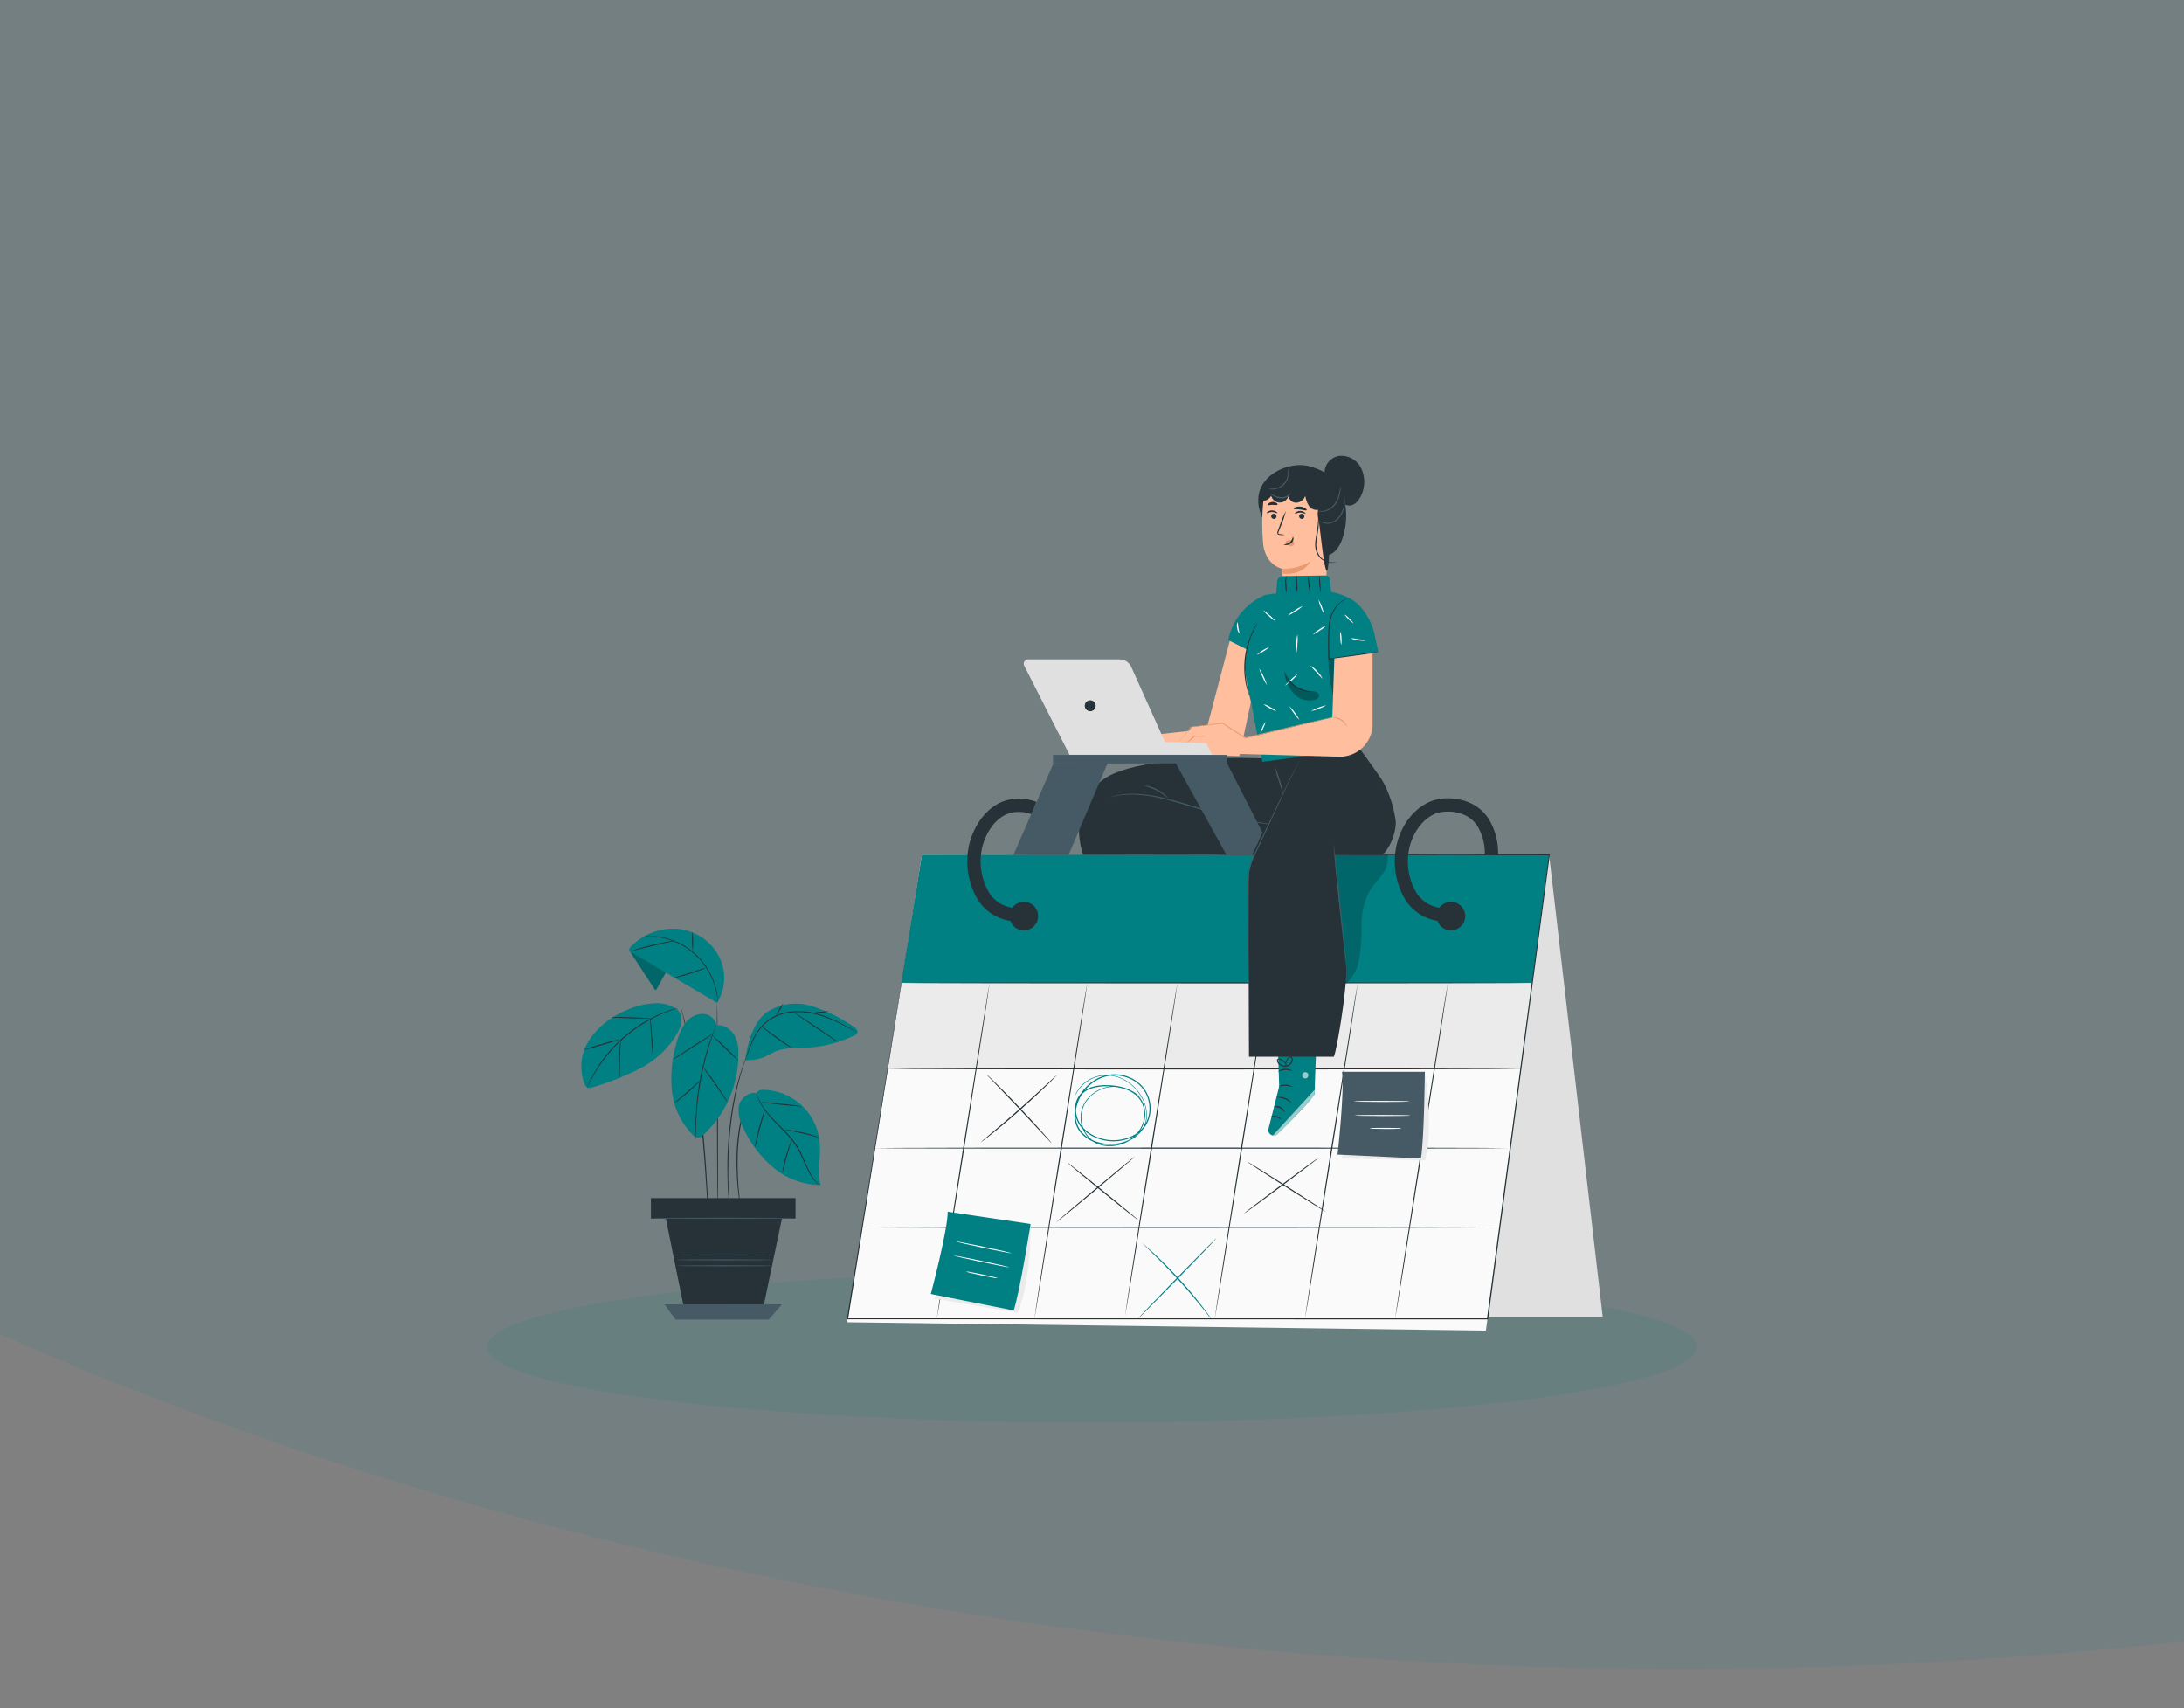 <svg id="Group_6055" data-name="Group 6055" xmlns="http://www.w3.org/2000/svg" xmlns:xlink="http://www.w3.org/1999/xlink" width="390" height="305" viewBox="0 0 390 305">
  <rect x="0" y="0" width="390" height="305" fill="#808080" stroke="none"/>
  <defs>
    <clipPath id="clip-path">
      <rect id="Rectangle_2221" data-name="Rectangle 2221" width="390" height="305" fill="#fff"/>
    </clipPath>
  </defs>
  <g id="Mask_Group_18" data-name="Mask Group 18" clip-path="url(#clip-path)">
    <ellipse id="Ellipse_422" data-name="Ellipse 422" cx="519" cy="325" rx="519" ry="325" transform="translate(-219 -352)" fill="#008083" opacity="0.1"/>
  </g>
  <g id="Group_6044" data-name="Group 6044">
    <ellipse id="Ellipse_421" data-name="Ellipse 421" cx="108" cy="13.5" rx="108" ry="13.5" transform="translate(87 227)" fill="#008083" opacity="0.1"/>
    <g id="Group_5485" data-name="Group 5485" transform="translate(103.781 81.376)">
      <g id="freepik--Calendar--inject-27">
        <path id="Path_5268" data-name="Path 5268" d="M161.884,153.754h20.534l-9.573-82.508Z" fill="#e0e0e0"/>
        <path id="Path_5269" data-name="Path 5269" d="M60.845,71.246,47.476,154.727l114.082,1.486,11.288-84.967Z" fill="#fafafa"/>
        <path id="Path_5270" data-name="Path 5270" d="M167.765,109.489H54.72l2.459-15.371H169.807Z" fill="#ebebeb"/>
        <path id="Path_5271" data-name="Path 5271" d="M167.773,109.5H54.708L57.171,94.13H169.818Zm-113.041-.02H167.757l2.038-15.371H57.195Z" fill="#263238"/>
        <path id="Path_5272" data-name="Path 5272" d="M60.844,71.246,57.179,94.117H169.806l3.039-22.871Z" fill="#008083"/>
        <path id="Path_5273" data-name="Path 5273" d="M60.86,71.242l112-.095h.106v.106c-3.3,24.874-7.043,53.082-11,82.874v.091h-1.372L47.57,154.192h-.11v-.1l13.4-82.85c-.11.686-5.2,32.693-13.192,82.886l-.083-.1H161.849l-.1.087c3.961-29.792,7.713-58,11.036-82.87l.091.1Z" fill="#263238"/>
        <path id="Path_5274" data-name="Path 5274" d="M169.806,94.117c0,.055-25.224.1-56.31.1s-56.318-.047-56.318-.1,25.224-.1,56.318-.1S169.806,94.058,169.806,94.117Z" fill="#263238"/>
        <path id="Path_5275" data-name="Path 5275" d="M167.765,109.489c0,.059-25.358.1-56.629.1s-56.633-.043-56.633-.1,25.351-.1,56.633-.1S167.765,109.434,167.765,109.489Z" fill="#263238"/>
        <path id="Path_5276" data-name="Path 5276" d="M165.464,123.634c0,.059-25.355.1-56.625.1s-56.649-.043-56.649-.1,25.351-.1,56.633-.1S165.464,123.579,165.464,123.634Z" fill="#263238"/>
        <path id="Path_5277" data-name="Path 5277" d="M163.166,137.777c0,.055-25.358.1-56.629.1s-56.633-.047-56.633-.1,25.351-.1,56.633-.1S163.166,137.724,163.166,137.777Z" fill="#263238"/>
        <path id="Path_5278" data-name="Path 5278" d="M63.489,154.247c-.055,0,2.014-13.479,4.627-30.08s4.769-30.06,4.824-30.049-2.014,13.471-4.623,30.08S63.548,154.255,63.489,154.247Z" fill="#263238"/>
        <path id="Path_5279" data-name="Path 5279" d="M80.924,154.247c-.059,0,2.014-13.479,4.623-30.08s4.769-30.06,4.828-30.049-2.014,13.471-4.627,30.08S80.962,154.255,80.924,154.247Z" fill="#263238"/>
        <path id="Path_5280" data-name="Path 5280" d="M97.122,153.644c-.055,0,1.994-13.341,4.576-29.777s4.73-29.761,4.781-29.749-1.994,13.337-4.576,29.781S97.172,153.652,97.122,153.644Z" fill="#263238"/>
        <path id="Path_5281" data-name="Path 5281" d="M113.142,154.121c-.055,0,2.01-13.452,4.615-30.017s4.761-30,4.816-29.986-2.01,13.444-4.615,30.017S113.194,154.129,113.142,154.121Z" fill="#263238"/>
        <path id="Path_5282" data-name="Path 5282" d="M129.244,154.121c-.055,0,2.01-13.452,4.615-30.017s4.761-30,4.816-29.986-2.006,13.444-4.611,30.017S129.3,154.129,129.244,154.121Z" fill="#263238"/>
        <path id="Path_5283" data-name="Path 5283" d="M145.331,154.191c-.055,0,2.014-13.467,4.623-30.06s4.765-30.041,4.824-30.029-2.013,13.46-4.622,30.06S145.387,154.215,145.331,154.191Z" fill="#263238"/>
        <g id="Group_5479" data-name="Group 5479" opacity="0.2">
          <path id="Path_5284" data-name="Path 5284" d="M135.2,95.19a7.069,7.069,0,0,0,3.654-4.938,31.461,31.461,0,0,0,.5-6.338,12.778,12.778,0,0,1,1.411-6.137c.642-1.076,1.545-1.971,2.258-3.007A4.7,4.7,0,0,0,144,71.223l-12.131.063Z"/>
        </g>
        <path id="Path_5285" data-name="Path 5285" d="M84.9,110.628a.62.62,0,0,1-.118.142l-.363.394c-.319.327-.788.788-1.379,1.364-1.182,1.135-2.826,2.68-4.7,4.335s-3.606,3.1-4.879,4.123c-.639.512-1.159.922-1.521,1.182l-.422.315a.579.579,0,0,1-.158.1,1.6,1.6,0,0,1,.13-.13l.394-.347,1.478-1.249c1.253-1.052,2.972-2.515,4.84-4.162s3.547-3.177,4.73-4.284l1.423-1.312.394-.351A.759.759,0,0,1,84.9,110.628Z" fill="#263238"/>
        <path id="Path_5286" data-name="Path 5286" d="M83.992,122.74a4.552,4.552,0,0,1-.469-.473l-1.234-1.316c-1.064-1.131-2.491-2.653-4.064-4.335l-4.107-4.3-1.245-1.3a4.727,4.727,0,0,1-.437-.5,3.679,3.679,0,0,1,.5.441c.307.292.749.721,1.289,1.257,1.08,1.072,2.554,2.574,4.15,4.261s3.015,3.24,4.024,4.379c.5.568.91,1.033,1.182,1.356A3.63,3.63,0,0,1,83.992,122.74Z" fill="#263238"/>
        <path id="Path_5287" data-name="Path 5287" d="M88.2,114.25s.039-.1.122-.3a5.025,5.025,0,0,1,.473-.832,6.007,6.007,0,0,1,2.924-2.18,6.208,6.208,0,0,1,2.637-.347,6.891,6.891,0,0,1,3,1.021,8,8,0,0,1,2.582,2.562,6.7,6.7,0,0,1,1.076,3.911,4.481,4.481,0,0,1-.674,2.1,5.361,5.361,0,0,1-1.624,1.64,7.829,7.829,0,0,1-4.682,1.226,8.086,8.086,0,0,1-2.522-.548,6.006,6.006,0,0,1-2.207-1.5,5.134,5.134,0,0,1-.765-1.147,4.994,4.994,0,0,1-.394-1.332,6.368,6.368,0,0,1,.24-2.81,7.735,7.735,0,0,1,3.65-4.434,6.737,6.737,0,0,1,5.932-.272,6.226,6.226,0,0,1,2.487,1.9,5.967,5.967,0,0,1,1.182,2.952,5.775,5.775,0,0,1-.508,3.185,5.352,5.352,0,0,1-.938,1.356,6.421,6.421,0,0,1-1.3,1.021,7.978,7.978,0,0,1-6.342.591,7.253,7.253,0,0,1-2.759-1.577,5.075,5.075,0,0,1-1.533-2.723,4.487,4.487,0,0,1,.414-3.035,3.781,3.781,0,0,1,1-1.182,4.7,4.7,0,0,1,1.34-.705,8.42,8.42,0,0,1,2.932-.394,11.2,11.2,0,0,1,2.861.394,6.067,6.067,0,0,1,2.487,1.332,4.46,4.46,0,0,1,1.332,2.388,5.189,5.189,0,0,1-.154,2.66,5.519,5.519,0,0,1-1.376,2.187,6.772,6.772,0,0,1-4.418,1.923,5.906,5.906,0,0,1-2.286-.331,4.656,4.656,0,0,1-1.845-1.218,5,5,0,0,1-1.068-1.817,5.3,5.3,0,0,1-.288-1.971,5.239,5.239,0,0,1,1.4-3.326,6.225,6.225,0,0,1,2.653-1.714,6.1,6.1,0,0,1,2.649-.252,7.132,7.132,0,0,1,3.393,1.368,6.658,6.658,0,0,1,.729.623c.154.154.229.236.229.236s-.087-.075-.24-.221a7.84,7.84,0,0,0-.741-.607,7.206,7.206,0,0,0-3.378-1.32,6.061,6.061,0,0,0-5.206,1.971,5.1,5.1,0,0,0-1.352,3.252,5.2,5.2,0,0,0,.288,1.931,4.881,4.881,0,0,0,1.044,1.762,4.553,4.553,0,0,0,1.789,1.182,5.851,5.851,0,0,0,2.227.315,6.612,6.612,0,0,0,4.308-1.888,5.336,5.336,0,0,0,1.328-2.116,5.017,5.017,0,0,0,.142-2.57,4.3,4.3,0,0,0-1.281-2.294,5.938,5.938,0,0,0-2.412-1.285,11.148,11.148,0,0,0-2.814-.394,8.309,8.309,0,0,0-2.861.394,3.884,3.884,0,0,0-2.231,1.778,4.3,4.3,0,0,0-.394,2.9,4.857,4.857,0,0,0,1.478,2.613,7,7,0,0,0,2.68,1.545,7.759,7.759,0,0,0,6.172-.575,6,6,0,0,0,1.257-.985,5.183,5.183,0,0,0,.9-1.3,5.555,5.555,0,0,0,.493-3.074,5.775,5.775,0,0,0-1.131-2.854,6.011,6.011,0,0,0-2.4-1.841,6.536,6.536,0,0,0-5.758.26,7.542,7.542,0,0,0-3.547,4.316,6.236,6.236,0,0,0-.24,2.727,4.819,4.819,0,0,0,.394,1.285,5.07,5.07,0,0,0,.733,1.1,5.81,5.81,0,0,0,2.136,1.45,7.921,7.921,0,0,0,2.467.544A7.68,7.68,0,0,0,98.68,121.7a4.728,4.728,0,0,0,2.243-3.626,6.573,6.573,0,0,0-1.044-3.831,7.882,7.882,0,0,0-2.53-2.534,6.823,6.823,0,0,0-2.944-1.021,6.222,6.222,0,0,0-5.518,2.452,4.959,4.959,0,0,0-.489.82A2.3,2.3,0,0,0,88.2,114.25Z" fill="#008083"/>
        <path id="Path_5288" data-name="Path 5288" d="M98.879,125.132c.035.043-3.09,2.716-6.984,5.971s-7.094,5.853-7.118,5.81,3.09-2.716,6.984-5.967S98.843,125.089,98.879,125.132Z" fill="#263238"/>
        <path id="Path_5289" data-name="Path 5289" d="M99.561,136.562a3.641,3.641,0,0,1-.524-.374l-1.387-1.08c-1.163-.922-2.759-2.207-4.517-3.634s-3.338-2.727-4.477-3.677l-1.344-1.135a3.535,3.535,0,0,1-.473-.434,3.865,3.865,0,0,1,.524.374l1.383,1.08c1.163.922,2.759,2.207,4.517,3.634s3.338,2.727,4.481,3.677l1.34,1.131A4.494,4.494,0,0,1,99.561,136.562Z" fill="#263238"/>
        <path id="Path_5290" data-name="Path 5290" d="M131.781,125.286c.032.043-2.956,2.333-6.681,5.124s-6.767,4.994-6.8,4.946,2.956-2.333,6.681-5.124S131.745,125.239,131.781,125.286Z" fill="#263238"/>
        <path id="Path_5291" data-name="Path 5291" d="M132.939,134.982c-.028.047-3.2-1.919-7.094-4.4s-7.008-4.521-6.98-4.572,3.2,1.923,7.094,4.4S132.987,134.935,132.939,134.982Z" fill="#263238"/>
        <path id="Path_5292" data-name="Path 5292" d="M99.391,154.124c-.043-.039,3.062-3.295,6.933-7.264s7.043-7.165,7.094-7.126-3.062,3.3-6.933,7.268S99.432,154.164,99.391,154.124Z" fill="#008083"/>
        <path id="Path_5293" data-name="Path 5293" d="M112.52,154.121a1.3,1.3,0,0,1-.13-.138l-.331-.394c-.307-.394-.717-.9-1.218-1.525-1.029-1.285-2.487-3.031-4.178-4.887s-3.3-3.468-4.477-4.611l-1.4-1.379-.394-.371a.941.941,0,0,1-.122-.138,1.043,1.043,0,0,1,.15.106l.394.343c.351.3.847.745,1.454,1.3,1.206,1.119,2.83,2.72,4.529,4.58s3.153,3.626,4.138,4.935c.5.654.9,1.182,1.182,1.577l.3.434A.781.781,0,0,1,112.52,154.121Z" fill="#008083"/>
        <path id="Path_5294" data-name="Path 5294" d="M80.256,137.543s.126,9.684-2.317,15.482l-14.894-2.538s4.485-9.175,3.263-14.275Z" fill="#ebebeb"/>
        <path id="Path_5295" data-name="Path 5295" d="M80.252,137.181s-1.868,11.887-3.011,15.434l-14.8-2.94s3.047-11.493,3.007-14.693Z" fill="#008083"/>
        <path id="Path_5296" data-name="Path 5296" d="M66.946,140.311c0,.055,2.2.568,4.938,1.143s4.966,1,4.978.946-2.2-.568-4.938-1.143S66.958,140.255,66.946,140.311Z" fill="#fff"/>
        <path id="Path_5297" data-name="Path 5297" d="M66.568,142.829c0,.055,2.2.564,4.938,1.143s4.966,1,4.978.946-2.2-.568-4.938-1.143S66.58,142.762,66.568,142.829Z" fill="#fff"/>
        <path id="Path_5298" data-name="Path 5298" d="M68.743,145.678a3.49,3.49,0,0,0,.788.236c.508.122,1.214.284,1.99.449s1.49.3,2.006.394a3.423,3.423,0,0,0,.843.1,3.8,3.8,0,0,0-.816-.24c-.5-.126-1.21-.288-1.99-.449s-1.49-.3-2-.394A3.439,3.439,0,0,0,68.743,145.678Z" fill="#fff"/>
        <path id="Path_5299" data-name="Path 5299" d="M150.723,110.352s1.525,9.436-.02,15.454l-14.914-.324s3.051-9.609,1.115-14.413Z" fill="#ebebeb"/>
        <path id="Path_5300" data-name="Path 5300" d="M150.656,110s-.1,11.867-.7,15.489l-14.886-.705s1.3-11.666.788-14.784Z" fill="#455a64"/>
        <path id="Path_5301" data-name="Path 5301" d="M137.968,115.279c0,.055,2.239.1,5,.106s5.006-.035,5.006-.091-2.239-.1-5.006-.106S137.968,115.224,137.968,115.279Z" fill="#fff"/>
        <path id="Path_5302" data-name="Path 5302" d="M138.11,117.789c0,.055,2.239.1,5,.106s5.005-.035,5.005-.091-2.239-.1-5.005-.106S138.11,117.734,138.11,117.789Z" fill="#fff"/>
        <path id="Path_5303" data-name="Path 5303" d="M140.779,120.1a3.453,3.453,0,0,0,.836.075c.516,0,1.23.028,2.018.032s1.5,0,2.014-.028a3.5,3.5,0,0,0,.836-.067,3.307,3.307,0,0,0-.836-.071c-.516-.02-1.226-.032-2.014-.035s-1.5,0-2.018.028A3.5,3.5,0,0,0,140.779,120.1Z" fill="#fff"/>
        <path id="Path_5304" data-name="Path 5304" d="M153.879,83.145a8.288,8.288,0,0,1-7.059-4.493,13.4,13.4,0,0,1-1.257-8.907c.816-3.941,3.425-7.173,6.649-8.206,2.739-.879,7.634-.394,9.944,3.472a11.666,11.666,0,0,1,1.576,6.239,1.185,1.185,0,1,1-2.365-.158h0a9.519,9.519,0,0,0-1.269-4.868c-1.781-2.976-5.687-2.917-7.193-2.436-2.759.883-4.525,3.866-5.057,6.432a11,11,0,0,0,1.029,7.315,5.775,5.775,0,0,0,5.6,3.2,1.182,1.182,0,0,1,.359,2.337A6.264,6.264,0,0,1,153.879,83.145Z" fill="#263238"/>
        <path id="Path_5305" data-name="Path 5305" d="M77.54,83.146a8.283,8.283,0,0,1-7.059-4.493,13.4,13.4,0,0,1-1.261-8.907c.69-3.326,3.023-7.157,6.7-8.214a8.672,8.672,0,0,1,5.368.272l-.851,2.207a6.359,6.359,0,0,0-3.862-.209c-2.712.788-4.477,3.792-5.021,6.42a11,11,0,0,0,1.029,7.315,5.773,5.773,0,0,0,5.6,3.2l.359,2.337A6.469,6.469,0,0,1,77.54,83.146Z" fill="#263238"/>
        <path id="Path_5306" data-name="Path 5306" d="M152.9,71.31l-1.088,5.955H167.82l1.423-5.9Z" fill="#008083"/>
        <path id="Path_5307" data-name="Path 5307" d="M81.6,82.2a2.546,2.546,0,1,1-2.55-2.542h.008A2.546,2.546,0,0,1,81.6,82.2Z" fill="#263238"/>
        <path id="Path_5308" data-name="Path 5308" d="M157.864,82.2a2.546,2.546,0,1,1-2.55-2.542h.008A2.546,2.546,0,0,1,157.864,82.2Z" fill="#263238"/>
      </g>
      <g id="freepik--Character--inject-27">
        <path id="Path_5309" data-name="Path 5309" d="M115.857,32.925l-4.181,15.88L97.227,50.358V52.92l20.3.713,3.815-17.811Z" fill="#ffbe9d"/>
        <path id="Path_5310" data-name="Path 5310" d="M121.95,54.054s-22.576-1.076-29,3.941S89.635,71.25,89.635,71.25l36.327-.1,3.208-18.418Z" fill="#263238"/>
        <path id="Path_5311" data-name="Path 5311" d="M125.793,66.2a1.626,1.626,0,0,1-.327-.024c-.213-.024-.524-.055-.926-.106-.788-.1-1.971-.264-3.39-.5a96.789,96.789,0,0,1-11.036-2.55c-2.12-.627-4.127-1.257-5.979-1.718a26.2,26.2,0,0,0-4.994-.788,14.953,14.953,0,0,0-3.4.2c-.394.047-.7.15-.91.185a2.672,2.672,0,0,1-.319.059,1.611,1.611,0,0,1,.311-.1,7.945,7.945,0,0,1,.9-.225,14.075,14.075,0,0,1,3.421-.264,25.758,25.758,0,0,1,5.069.753c1.864.449,3.874,1.08,5.987,1.707a107.86,107.86,0,0,0,10.961,2.6c1.423.26,2.578.445,3.378.572l.922.146A1.963,1.963,0,0,1,125.793,66.2Z" fill="#455a64"/>
        <path id="Path_5312" data-name="Path 5312" d="M104.809,61.176a15.07,15.07,0,0,0-2-1.391,15.121,15.121,0,0,0-2.282-.851,1.973,1.973,0,0,1,.721.071,6.51,6.51,0,0,1,1.655.6,6.613,6.613,0,0,1,1.435,1.021A1.972,1.972,0,0,1,104.809,61.176Z" fill="#455a64"/>
        <path id="Path_5313" data-name="Path 5313" d="M124.343,103.124l.3,9.487-1.908,7.575a.97.97,0,0,0,.717,1.168h0l.071.014h0a.972.972,0,0,0,.851-.26c1.435-1.4,6.7-6.59,6.633-7.28-.071-.788.343-10.035.343-10.035Z" fill="#008083"/>
        <g id="Group_5480" data-name="Group 5480" opacity="0.6">
          <path id="Path_5314" data-name="Path 5314" d="M123.492,121.384l7.49-8.182v.394a1.463,1.463,0,0,1-.339.954c-.6.713-2.286,2.649-6.263,6.566a.971.971,0,0,1-.879.26Z" fill="#fff"/>
        </g>
        <g id="Group_5481" data-name="Group 5481" opacity="0.6">
          <path id="Path_5315" data-name="Path 5315" d="M128.995,110.155a.592.592,0,0,0-.154.788.566.566,0,0,0,.761.158.615.615,0,0,0,.158-.816.584.584,0,0,0-.808-.079" fill="#fff"/>
        </g>
        <path id="Path_5316" data-name="Path 5316" d="M125.624,117.214c-.055.028-.276-.465-.84-.729a2.837,2.837,0,0,0-1.1-.2c0-.024.11-.1.331-.134a1.542,1.542,0,0,1,1.5.721C125.628,117.068,125.644,117.206,125.624,117.214Z" fill="#263238"/>
        <path id="Path_5317" data-name="Path 5317" d="M124.954,118.494a7.507,7.507,0,0,0-.843-.394,8.306,8.306,0,0,0-.93-.11,1.072,1.072,0,0,1,.985-.091C124.729,118.049,125,118.467,124.954,118.494Z" fill="#263238"/>
        <path id="Path_5318" data-name="Path 5318" d="M126.865,115.566a9.859,9.859,0,0,0-1.261-.706,9.46,9.46,0,0,0-1.411-.315A2.645,2.645,0,0,1,126.865,115.566Z" fill="#263238"/>
        <path id="Path_5319" data-name="Path 5319" d="M127.015,112.681c-.024.059-.552-.158-1.234-.173s-1.222.15-1.245.091A2.423,2.423,0,0,1,127.015,112.681Z" fill="#263238"/>
        <path id="Path_5320" data-name="Path 5320" d="M126.991,109.895a4.724,4.724,0,0,0-1.281-.217,4.641,4.641,0,0,0-1.253.327.714.714,0,0,1,.3-.268,2.114,2.114,0,0,1,1.915-.083C126.9,109.761,127.011,109.871,126.991,109.895Z" fill="#263238"/>
        <path id="Path_5321" data-name="Path 5321" d="M125.725,109.146a.9.9,0,0,1,0-.359,2.489,2.489,0,0,1,.28-.942,1.081,1.081,0,0,1,.469-.532.393.393,0,0,1,.441.083.638.638,0,0,1,.154.426,1.38,1.38,0,0,1-1.182,1.285,1.6,1.6,0,0,1-1.577-.82.552.552,0,0,1-.032-.461.394.394,0,0,1,.394-.209,1.388,1.388,0,0,1,.631.319,2.859,2.859,0,0,1,.654.733.972.972,0,0,1,.15.327,4.444,4.444,0,0,0-.9-.942,1.281,1.281,0,0,0-.552-.264.209.209,0,0,0-.221.11.389.389,0,0,0,.039.3,1.422,1.422,0,0,0,1.372.694,1.182,1.182,0,0,0,1.029-1.076.456.456,0,0,0-.1-.3.208.208,0,0,0-.244-.051,1.017,1.017,0,0,0-.394.445A3.832,3.832,0,0,0,125.725,109.146Z" fill="#263238"/>
        <path id="Path_5322" data-name="Path 5322" d="M129.151,52.731s-9.763,18.457-9.9,21.677,0,32.9,0,32.9h15.115c.394,0,2.66-13.373,2.2-16.451s-2.089-19.624-2.089-19.624h8.695a9.143,9.143,0,0,0,2.3-5.786,20.164,20.164,0,0,0-2.365-7.37c-.745-1.242-5.518-7.741-5.518-7.741Z" fill="#263238"/>
        <path id="Path_5323" data-name="Path 5323" d="M128.5,53.983a.574.574,0,0,1-.043.106c-.035.079-.083.177-.142.3l-.568,1.151c-.256.5-.56,1.108-.914,1.813l-.568,1.131-.6,1.289-2.928,6.342c-.556,1.182-1.139,2.448-1.746,3.744l-.918,1.971a10.641,10.641,0,0,0-.67,2.12,11.4,11.4,0,0,0-.233,2.219c-.024.737-.039,1.466-.051,2.18,0,1.435-.028,2.814-.024,4.13,0,2.633.032,5.005.059,7s.051,3.587.071,4.73v1.73a.312.312,0,0,1,0-.114v-.331c0-.311-.032-.737-.055-1.285-.039-1.111-.091-2.723-.134-4.73s-.091-4.359-.1-7v-4.13c0-.717.024-1.446.051-2.187a11.611,11.611,0,0,1,.233-2.254,10.835,10.835,0,0,1,.686-2.16l.922-1.971,1.76-3.737,2.988-6.326.607-1.285c.209-.394.394-.788.583-1.123l.942-1.8c.256-.485.461-.863.6-1.135.067-.118.122-.213.162-.292A.173.173,0,0,0,128.5,53.983Z" fill="#455a64"/>
        <path id="Path_5324" data-name="Path 5324" d="M125.336,60.27a18.541,18.541,0,0,1-.788-2.306,18.136,18.136,0,0,1-.674-2.341,11.785,11.785,0,0,1,.867,2.282A11.894,11.894,0,0,1,125.336,60.27Z" fill="#455a64"/>
        <path id="Path_5325" data-name="Path 5325" d="M136.6,90.283a.792.792,0,0,1-.047-.209c-.019-.161-.046-.361-.083-.6-.071-.556-.162-1.312-.276-2.231-.217-1.908-.508-4.5-.832-7.358s-.587-5.482-.749-7.37c-.075-.922-.138-1.679-.185-2.235,0-.248-.032-.449-.043-.611a1.517,1.517,0,0,1,0-.213.714.714,0,0,1,.043.209c.02.162.047.363.079.607.063.556.15,1.309.252,2.231.209,1.908.493,4.5.788,7.362s.575,5.451.788,7.362c.087.922.162,1.679.213,2.235.02.244.035.449.047.611A1.227,1.227,0,0,1,136.6,90.283Z" fill="#455a64"/>
        <path id="Path_5326" data-name="Path 5326" d="M132.758,3.3a3.061,3.061,0,0,1,2.68-3.279,3.962,3.962,0,0,1,3.851,2.211,5.744,5.744,0,0,1,.118,4.588c-.394,1-1.123,2.006-2.184,2.085a3.448,3.448,0,0,1-2.574-1.474" fill="#263238"/>
        <path id="Path_5327" data-name="Path 5327" d="M121.663,11.122C118.51,4.213,126,.741,130.07,1.891c3.831,1.084,5.467,2.991,6.1,5.553a12.641,12.641,0,0,1-.394,7.78c-.5,1.206-1.387,2.428-2.68,2.578" fill="#263238"/>
        <path id="Path_5328" data-name="Path 5328" d="M132.514,5.726a1.3,1.3,0,0,1,1.163,1.32h0l-.737,17.586c-.028,2.077-3.058,3.252-5.285,3.2h0c-2.243-.047-2.318-1.151-2.365-3.125-.051-3.3-.051-4.54-.051-4.521s-2.838-.473-3.425-4.174a39.416,39.416,0,0,1-.047-7.327c.142-2.219,1.612-4.946,3.827-4.73Z" fill="#ffbe9d"/>
        <path id="Path_5329" data-name="Path 5329" d="M123.216,10.794a.473.473,0,0,0,.457.481.454.454,0,0,0,.488-.416v-.014a.478.478,0,0,0-.457-.481.454.454,0,0,0-.488.416Z" fill="#263238"/>
        <path id="Path_5330" data-name="Path 5330" d="M122.432,10.262c.059.059.422-.2.93-.2s.887.256.942.193-.032-.138-.2-.256a1.314,1.314,0,0,0-.753-.233,1.215,1.215,0,0,0-.737.24C122.459,10.121,122.4,10.235,122.432,10.262Z" fill="#263238"/>
        <path id="Path_5331" data-name="Path 5331" d="M128.209,10.794a.476.476,0,0,0,.441.481.454.454,0,0,0,.488-.416v-.014a.478.478,0,0,0-.457-.481A.452.452,0,0,0,128.209,10.794Z" fill="#263238"/>
        <path id="Path_5332" data-name="Path 5332" d="M127.468,10.356c.059.059.418-.2.926-.2s.887.256.942.2-.031-.142-.2-.26a1.3,1.3,0,0,0-.753-.233,1.251,1.251,0,0,0-.737.24C127.468,10.215,127.425,10.333,127.468,10.356Z" fill="#263238"/>
        <path id="Path_5333" data-name="Path 5333" d="M125.6,14.145a3.531,3.531,0,0,0-.828-.15c-.13,0-.256-.039-.276-.126a.67.67,0,0,1,.087-.394c.122-.315.248-.646.394-.993a17.353,17.353,0,0,0,.867-2.6,16.726,16.726,0,0,0-1.076,2.522l-.37,1a.763.763,0,0,0-.067.512.333.333,0,0,0,.217.189.967.967,0,0,0,.221.032A3.349,3.349,0,0,0,125.6,14.145Z" fill="#263238"/>
        <path id="Path_5334" data-name="Path 5334" d="M125.249,20.186a9.4,9.4,0,0,0,4.978-1.32s-1.206,2.546-4.911,2.2Z" fill="#eb996e"/>
        <path id="Path_5335" data-name="Path 5335" d="M125.816,15.374a.922.922,0,0,1,.824-.339.835.835,0,0,1,.583.311.532.532,0,0,1,.039.607.616.616,0,0,1-.67.169,1.871,1.871,0,0,1-.654-.394.6.6,0,0,1-.146-.15.175.175,0,0,1,0-.189" fill="#eb996e"/>
        <path id="Path_5336" data-name="Path 5336" d="M127.106,14.5c-.083,0-.087.548-.56.942a2.565,2.565,0,0,1-1.068.394c0,.063.13.106.394.114a1.4,1.4,0,0,0,.895-.311,1.211,1.211,0,0,0,.434-.788C127.2,14.629,127.141,14.495,127.106,14.5Z" fill="#263238"/>
        <path id="Path_5337" data-name="Path 5337" d="M127.224,9.464c.051.138.564.071,1.163.146s1.084.233,1.163.11c.035-.059-.051-.189-.244-.327a1.948,1.948,0,0,0-.863-.3,1.914,1.914,0,0,0-.906.106C127.314,9.285,127.2,9.4,127.224,9.464Z" fill="#263238"/>
        <path id="Path_5338" data-name="Path 5338" d="M122.62,8.78c.091.118.441,0,.867,0s.788.079.863-.043c.035-.059,0-.177-.177-.284a1.18,1.18,0,0,0-.7-.193,1.217,1.217,0,0,0-.69.233C122.632,8.607,122.581,8.722,122.62,8.78Z" fill="#263238"/>
        <path id="Path_5339" data-name="Path 5339" d="M127.441,2.746a7.483,7.483,0,0,0-3.547,1.1,5.152,5.152,0,0,0-2.538,3.015,1.057,1.057,0,0,0,.032.836.813.813,0,0,0,1.013.217,2.317,2.317,0,0,0,.828-.761,1.577,1.577,0,0,0,3.074-.035,1.382,1.382,0,0,0,1.427,1.273,1.83,1.83,0,0,0,1.577-1.242,4.576,4.576,0,0,0,.65,1.805,1.578,1.578,0,0,0,1.675.686,3.313,3.313,0,0,0,.024,1.655c.2.52.981,9.424,1.51,9.242s.508-9.262.627-9.79a12.376,12.376,0,0,0,.394-3.1,4.544,4.544,0,0,0-3.665-4.607,12.1,12.1,0,0,0-3.224-.3" fill="#263238"/>
        <path id="Path_5340" data-name="Path 5340" d="M134.858,18.961a.583.583,0,0,1-.114.051,1.561,1.561,0,0,1-.343.083,2.917,2.917,0,0,1-2.826-1.323,3.817,3.817,0,0,1-.485-2.317c.059-.847.256-1.62.347-2.329a17.773,17.773,0,0,0,.166-1.9V9.935a2.2,2.2,0,0,1,0-.473,1.98,1.98,0,0,1,.083.477,12.826,12.826,0,0,1,.063,1.3,15.391,15.391,0,0,1-.122,1.919c-.087.725-.272,1.5-.331,2.317a3.717,3.717,0,0,0,.441,2.207,2.731,2.731,0,0,0,1.411,1.155,2.972,2.972,0,0,0,1.242.189C134.693,19,134.854,18.941,134.858,18.961Z" fill="#263238"/>
        <path id="Path_5341" data-name="Path 5341" d="M126.136,2.269a1.679,1.679,0,0,1,.193.879,2.826,2.826,0,0,1-2.759,2.877,1.67,1.67,0,0,1-.883-.158,8.513,8.513,0,0,0,.875,0A2.83,2.83,0,0,0,126.2,3.132C126.211,2.608,126.1,2.277,126.136,2.269Z" fill="#455a64"/>
        <path id="Path_5342" data-name="Path 5342" d="M126.677,6.629c.02,0-.028.252-.311.528a1.879,1.879,0,0,1-1.4.477,3.076,3.076,0,0,1-1.391-.477c-.319-.2-.493-.355-.477-.394a2.409,2.409,0,0,1,.544.248,3.644,3.644,0,0,0,1.336.394,1.941,1.941,0,0,0,1.289-.394A2.251,2.251,0,0,0,126.677,6.629Z" fill="#455a64"/>
        <path id="Path_5343" data-name="Path 5343" d="M135.607,5.5a3.482,3.482,0,0,1-.071,1.013,5.083,5.083,0,0,1-.906,2.282A3.078,3.078,0,0,1,132.51,10a2.018,2.018,0,0,1-.753-.075c-.169-.051-.252-.1-.248-.114a3.7,3.7,0,0,0,.985.043,3.1,3.1,0,0,0,1.971-1.182,5.575,5.575,0,0,0,.926-2.183A8.161,8.161,0,0,1,135.607,5.5Z" fill="#455a64"/>
        <path id="Path_5344" data-name="Path 5344" d="M136.285,7.29a1.027,1.027,0,0,1,.059.315,6.214,6.214,0,0,1,.02.863,4.311,4.311,0,0,1-.985,2.653,2.983,2.983,0,0,1-1.312.895,2.572,2.572,0,0,1-1.3.079,2.114,2.114,0,0,1-.808-.339c-.166-.122-.237-.213-.229-.221a2.985,2.985,0,0,0,1.06.418,2.589,2.589,0,0,0,1.21-.114,2.963,2.963,0,0,0,1.222-.851,4.5,4.5,0,0,0,1-2.53C136.285,7.743,136.25,7.294,136.285,7.29Z" fill="#455a64"/>
        <path id="Path_5345" data-name="Path 5345" d="M84.335,54.929l-7.154,16.36H87.03L94.046,54.8Z" fill="#455a64"/>
        <path id="Path_5346" data-name="Path 5346" d="M79.132,37.528,87.2,53.4h25.445l-1.029-2.073-7.37-.221L98.235,37.728a2.312,2.312,0,0,0-2.113-1.368H79.849a.79.79,0,0,0-.717,1.171Z" fill="#e0e0e0"/>
        <path id="Path_5347" data-name="Path 5347" d="M91.877,44.642a.974.974,0,1,1-.975-.973h0A.975.975,0,0,1,91.877,44.642Z" fill="#263238"/>
        <rect id="Rectangle_2023" data-name="Rectangle 2023" width="31.105" height="1.517" transform="translate(84.252 53.427)" fill="#455a64"/>
        <path id="Path_5348" data-name="Path 5348" d="M105.775,54.188l9.463,17.117h4.525l.985-1.959.906-2.061-6.3-12.34Z" fill="#455a64"/>
        <path id="Path_5349" data-name="Path 5349" d="M122.219,24.841a11.072,11.072,0,0,0-6.677,8.084l5.8,2.893Z" fill="#008083"/>
        <path id="Path_5350" data-name="Path 5350" d="M122.219,24.841s-3.843,8.616-3.7,13.322a45.506,45.506,0,0,0,1.123,5.912l2,10.586s15.3-2.069,15.635-2.069-.512-8.691-.512-8.691l2.495-16.7s-1.143-2.274-6.306-3.062C129.861,23.654,122.219,24.841,122.219,24.841Z" fill="#008083"/>
        <path id="Path_5351" data-name="Path 5351" d="M120.768,29.843c.035.02-.367.662-.851,1.774a15.731,15.731,0,0,0-.709,2,17.413,17.413,0,0,0-.5,2.55,17.775,17.775,0,0,0-.083,2.6,15.9,15.9,0,0,0,.248,2.109c.221,1.182.473,1.908.434,1.919a2.51,2.51,0,0,1-.2-.493,6.213,6.213,0,0,1-.181-.6c-.063-.236-.146-.5-.2-.788a15.1,15.1,0,0,1-.292-2.128,16.658,16.658,0,0,1,.067-2.633,16.345,16.345,0,0,1,.524-2.582,14.238,14.238,0,0,1,.761-2.006,8.051,8.051,0,0,1,.37-.737,5.9,5.9,0,0,1,.311-.54A2.675,2.675,0,0,1,120.768,29.843Z" fill="#263238"/>
        <path id="Path_5352" data-name="Path 5352" d="M124.079,24.763,124.3,22.4a1,1,0,0,1,.985-.907l7.548-.114a.9.9,0,0,1,.91.832l.193,2.55a6.522,6.522,0,0,1-3.031,3.074,16.13,16.13,0,0,1-5.668,1.111Z" fill="#008083"/>
        <path id="Path_5353" data-name="Path 5353" d="M126.053,21.51c.024,0-.087.154-.134.394a4.273,4.273,0,0,0,0,1.048,5.928,5.928,0,0,1,0,1.529,5.762,5.762,0,0,1-.2-1.517,2.972,2.972,0,0,1,.047-1.1C125.892,21.6,126.041,21.491,126.053,21.51Z" fill="#263238"/>
        <path id="Path_5354" data-name="Path 5354" d="M127.863,24.435a5.377,5.377,0,0,1-.189-1.482,6.516,6.516,0,0,1,0-1.064c.039-.284.154-.43.177-.394s-.035.166-.031.426.043.631.043,1.025A5.623,5.623,0,0,1,127.863,24.435Z" fill="#263238"/>
        <path id="Path_5355" data-name="Path 5355" d="M130.129,24.372a10.249,10.249,0,0,1-.386-2.893,5.325,5.325,0,0,1,.3,1.439A5.415,5.415,0,0,1,130.129,24.372Z" fill="#263238"/>
        <path id="Path_5356" data-name="Path 5356" d="M132.084,24.523a7.932,7.932,0,0,1-.244-3.189A28.593,28.593,0,0,1,132.084,24.523Z" fill="#263238"/>
        <g id="Group_5482" data-name="Group 5482" opacity="0.3">
          <path id="Path_5357" data-name="Path 5357" d="M133.581,33.551a25.66,25.66,0,0,0,.836,9.727L138.823,36Z"/>
        </g>
        <path id="Path_5358" data-name="Path 5358" d="M138.85,26.654l.024.024a11.253,11.253,0,0,1,2.664,4.647l.812,3.7-8.671,1.34a10.808,10.808,0,0,1-.331-4.848C133.774,28.727,138.85,26.654,138.85,26.654Z" fill="#008083"/>
        <path id="Path_5359" data-name="Path 5359" d="M142.351,35.026a.931.931,0,0,1-.173.043l-.5.091-1.856.3-6.282.954h-.11V36.3c-.02-.524-.035-1.068-.047-1.628-.02-1.454,0-2.846.087-4.111a6.709,6.709,0,0,1,1.009-3.2,4.753,4.753,0,0,1,1.616-1.577,3.1,3.1,0,0,1,.56-.26.731.731,0,0,1,.2-.059,4.537,4.537,0,0,0-.725.394,4.833,4.833,0,0,0-1.533,1.577,6.744,6.744,0,0,0-.946,3.153c-.091,1.253-.087,2.641-.063,4.1,0,.552.028,1.1.039,1.62l-.114-.1,6.306-.887,1.864-.24.5-.059A.591.591,0,0,1,142.351,35.026Z" fill="#263238"/>
        <path id="Path_5360" data-name="Path 5360" d="M124.035,29.59a5.813,5.813,0,0,1-1.206-.934,5.694,5.694,0,0,1-1.072-1.088,11.419,11.419,0,0,1,2.278,2.022Z" fill="#fafafa"/>
        <path id="Path_5361" data-name="Path 5361" d="M122.865,34.15a4.18,4.18,0,0,1-1.06.788,4.354,4.354,0,0,1-1.182.607,8.54,8.54,0,0,1,2.235-1.387Z" fill="#fafafa"/>
        <path id="Path_5362" data-name="Path 5362" d="M127.7,35.274a6.8,6.8,0,0,1,0-1.687,7.179,7.179,0,0,1,.2-1.671,6.868,6.868,0,0,1,0,1.683A7.106,7.106,0,0,1,127.7,35.274Z" fill="#fafafa"/>
        <path id="Path_5363" data-name="Path 5363" d="M132.4,39.834a11.6,11.6,0,0,1-1.1-1.182,11.772,11.772,0,0,1-1.084-1.182,4.434,4.434,0,0,1,1.234,1.06A4.592,4.592,0,0,1,132.4,39.834Z" fill="#fafafa"/>
        <path id="Path_5364" data-name="Path 5364" d="M133.065,30.3a5.211,5.211,0,0,1-1.147.9,5.369,5.369,0,0,1-1.265.725,5.174,5.174,0,0,1,1.151-.9A5.528,5.528,0,0,1,133.065,30.3Z" fill="#fafafa"/>
        <path id="Path_5365" data-name="Path 5365" d="M128.819,26.851a5.773,5.773,0,0,1-1.253.926,5.987,5.987,0,0,1-1.364.757,5.882,5.882,0,0,1,1.253-.93A6.237,6.237,0,0,1,128.819,26.851Z" fill="#fafafa"/>
        <path id="Path_5366" data-name="Path 5366" d="M132.647,28.223a8.6,8.6,0,0,1-.993-2.554A8.705,8.705,0,0,1,132.647,28.223Z" fill="#fafafa"/>
        <path id="Path_5367" data-name="Path 5367" d="M137.917,29.951a6.463,6.463,0,0,1-1.616-1.612,3.279,3.279,0,0,1,.879.733A3.177,3.177,0,0,1,137.917,29.951Z" fill="#fafafa"/>
        <path id="Path_5368" data-name="Path 5368" d="M135.745,33.8a3.571,3.571,0,0,1-.169-1.206,3.512,3.512,0,0,1,.035-1.214A7.187,7.187,0,0,1,135.745,33.8Z" fill="#fafafa"/>
        <path id="Path_5369" data-name="Path 5369" d="M140.124,33a3.617,3.617,0,0,1-1.379-.047,3.685,3.685,0,0,1-1.328-.367,6.232,6.232,0,0,1,1.36.166A6.485,6.485,0,0,1,140.124,33Z" fill="#fafafa"/>
        <path id="Path_5370" data-name="Path 5370" d="M122.467,40.938a6.642,6.642,0,0,1-.788-1.439,6.714,6.714,0,0,1-.607-1.525,13.419,13.419,0,0,1,1.4,2.964Z" fill="#fafafa"/>
        <path id="Path_5371" data-name="Path 5371" d="M128.257,47.161a5.485,5.485,0,0,1-.958-1.147,5.813,5.813,0,0,1-.788-1.269A10.394,10.394,0,0,1,128.257,47.161Z" fill="#fafafa"/>
        <path id="Path_5372" data-name="Path 5372" d="M133.039,44.552a5.2,5.2,0,0,1-1.309.615,5,5,0,0,1-1.383.422A10.09,10.09,0,0,1,133.039,44.552Z" fill="#fafafa"/>
        <path id="Path_5373" data-name="Path 5373" d="M121.253,49.588a6.517,6.517,0,0,1,.942-2.081,3.3,3.3,0,0,1-.394,1.084A3.26,3.26,0,0,1,121.253,49.588Z" fill="#fafafa"/>
        <path id="Path_5374" data-name="Path 5374" d="M117.544,31.778a1.857,1.857,0,0,1-.394-1A1.821,1.821,0,0,1,117.2,29.7a6.415,6.415,0,0,1,.158,1.041A6.558,6.558,0,0,1,117.544,31.778Z" fill="#fafafa"/>
        <path id="Path_5375" data-name="Path 5375" d="M124.13,45.6a3.95,3.95,0,0,1-1.182-.532,4.061,4.061,0,0,1-1.072-.709,4.049,4.049,0,0,1,1.182.532A4.285,4.285,0,0,1,124.13,45.6Z" fill="#fafafa"/>
        <path id="Path_5376" data-name="Path 5376" d="M127.934,39.034a10.859,10.859,0,0,1-2.231,2.022,5.657,5.657,0,0,1,1.048-1.088A5.536,5.536,0,0,1,127.934,39.034Z" fill="#fafafa"/>
        <g id="Group_5483" data-name="Group 5483" opacity="0.3">
          <path id="Path_5377" data-name="Path 5377" d="M125.6,38.912a6.7,6.7,0,0,0,1.754,3.665,3.694,3.694,0,0,0,3.792.946.9.9,0,0,0,.611-.568.734.734,0,0,0-.493-.788,2.962,2.962,0,0,0-.989-.142,5.62,5.62,0,0,1-4.6-2.972"/>
        </g>
        <path id="Path_5378" data-name="Path 5378" d="M130.728,42.088a1.25,1.25,0,0,1-.264.047,3.591,3.591,0,0,1-.733,0,4.7,4.7,0,0,1-1.06-.252,5.132,5.132,0,0,1-2.176-1.51,4.646,4.646,0,0,1-.6-.907,3.269,3.269,0,0,1-.272-.682.8.8,0,0,1-.051-.264c.039,0,.146.355.449.875a5.376,5.376,0,0,0,.619.851,5.415,5.415,0,0,0,2.1,1.455,5.169,5.169,0,0,0,1.013.284C130.346,42.076,130.728,42.048,130.728,42.088Z" fill="#263238"/>
        <path id="Path_5379" data-name="Path 5379" d="M109.031,48.441l5.707-.666,4.024,2.637,15.371-3.689.363-10.531,6.83-.9v12.75a5.849,5.849,0,0,1-5.975,5.7l-22.529-.627-.958-1.915-4.836-.146Z" fill="#ffbe9d"/>
        <path id="Path_5380" data-name="Path 5380" d="M133.952,46.7a1.975,1.975,0,0,1-.292.091l-.836.217-3.086.765-10.2,2.471-.95.229h-.071l-4.02-2.645h.055l-5.711.662.039-.024-1.513,1.919-.394.5a1.028,1.028,0,0,1-.15.166,1.738,1.738,0,0,1,.122-.185l.394-.52,1.466-1.947h.024l5.7-.713h.055l4.028,2.633h-.071l.95-.229,10.212-2.42,3.1-.713.843-.185A2,2,0,0,1,133.952,46.7Z" fill="#eb996e"/>
        <path id="Path_5381" data-name="Path 5381" d="M112.149,50.077a14.428,14.428,0,0,1-2.219.087h-.394l.055-.02a10.165,10.165,0,0,1-1.439,1.1,10.843,10.843,0,0,1,1.324-1.238l.024-.024h.437A13.515,13.515,0,0,1,112.149,50.077Z" fill="#eb996e"/>
        <path id="Path_5382" data-name="Path 5382" d="M136.785,48.426a4.216,4.216,0,0,0-1.123-1.182,4.121,4.121,0,0,0-1.541-.5.989.989,0,0,1,.5-.039,2.629,2.629,0,0,1,1.971,1.249A1,1,0,0,1,136.785,48.426Z" fill="#eb996e"/>
      </g>
      <g id="freepik--Plant--inject-27">
        <rect id="Rectangle_2024" data-name="Rectangle 2024" width="25.737" height="3.535" transform="translate(12.48 132.621)" fill="#263238"/>
        <path id="Path_5383" data-name="Path 5383" d="M38.261,136.2H12.437v-3.626H38.261Zm-25.737-.091h25.65v-3.449H12.524Z" fill="#263238"/>
        <path id="Path_5384" data-name="Path 5384" d="M14.869,134.982l3.7,18.276H32.277l3.583-17.1Z" fill="#263238"/>
        <path id="Path_5385" data-name="Path 5385" d="M14.869,151.527l1.975,2.72H33.5l2.357-2.72Z" fill="#455a64"/>
        <path id="Path_5386" data-name="Path 5386" d="M24.383,135.514c-.051,0-.114-8.466-.146-18.918s0-18.918.039-18.918.114,8.466.146,18.918S24.434,135.514,24.383,135.514Z" fill="#263238"/>
        <path id="Path_5387" data-name="Path 5387" d="M30.117,114.325a1.081,1.081,0,0,1-.071.2c-.059.146-.138.327-.229.548-.051.122-.106.252-.169.394s-.11.311-.169.481l-.2.552c-.067.2-.122.394-.189.631a25.786,25.786,0,0,0-.721,3.153,39.154,39.154,0,0,0-.394,3.941,53.58,53.58,0,0,0,.2,7.2c.083.922.166,1.663.229,2.176.024.24.047.437.063.591a1.215,1.215,0,0,1,0,.209.809.809,0,0,1-.047-.2c-.028-.154-.059-.347-.1-.583-.083-.512-.189-1.253-.288-2.172a47.7,47.7,0,0,1-.256-7.22,36.014,36.014,0,0,1,.394-3.961,23.706,23.706,0,0,1,.765-3.153c.071-.221.13-.434.2-.627l.213-.552.189-.477c.063-.146.126-.272.181-.394l.264-.536A.717.717,0,0,1,30.117,114.325Z" fill="#263238"/>
        <path id="Path_5388" data-name="Path 5388" d="M29.46,107.479a2.252,2.252,0,0,1-.083.28c-.067.193-.158.457-.268.788l-.2.568c-.063.213-.134.441-.209.686-.15.489-.323,1.044-.477,1.671l-.26.981c-.079.343-.158.7-.24,1.068-.181.737-.311,1.537-.477,2.365-.284,1.679-.532,3.547-.706,5.5s-.233,3.839-.256,5.545,0,3.244.087,4.533c.02.646.063,1.226.095,1.738s.063.954.1,1.312.047.623.063.832a2.767,2.767,0,0,1,0,.288,1.44,1.44,0,0,1-.047-.284c-.024-.209-.055-.481-.1-.828s-.087-.788-.126-1.312-.091-1.092-.122-1.738c-.087-1.293-.122-2.83-.126-4.54s.079-3.591.244-5.557.43-3.831.721-5.518c.169-.839.307-1.64.493-2.365.087-.371.173-.729.252-1.072l.272-.977c.162-.627.347-1.182.508-1.671.079-.244.154-.469.221-.682s.146-.394.213-.564l.3-.788A1.268,1.268,0,0,1,29.46,107.479Z" fill="#263238"/>
        <path id="Path_5389" data-name="Path 5389" d="M22.755,137.012a.418.418,0,0,1,0-.1,1.428,1.428,0,0,0-.024-.292c-.02-.268-.043-.642-.075-1.119-.063-.989-.15-2.392-.26-4.127-.221-3.48-.544-8.277-1.131-13.578-.3-2.649-.646-5.159-1.009-7.437-.189-1.135-.363-2.215-.564-3.224s-.394-1.943-.552-2.8-.359-1.62-.512-2.294-.292-1.257-.394-1.73-.2-.828-.268-1.092c-.024-.114-.047-.209-.063-.284a.28.28,0,0,1,0-.1.362.362,0,0,1,.035.1l.079.28c.075.26.173.623.3,1.084s.284,1.044.445,1.722.359,1.439.536,2.294.394,1.785.575,2.794.394,2.089.583,3.228c.37,2.278.721,4.793,1.021,7.437.587,5.3.891,10.109,1.08,13.594.1,1.746.162,3.153.2,4.131,0,.477.032.851.039,1.123v.292A.352.352,0,0,1,22.755,137.012Z" fill="#263238"/>
        <path id="Path_5390" data-name="Path 5390" d="M24.175,101.773a2.568,2.568,0,0,0-2.53-2.117,3.977,3.977,0,0,0-3.062,1.663,9.624,9.624,0,0,0-1.478,3.275,22.232,22.232,0,0,0-.907,8.714,13.164,13.164,0,0,0,3.626,7.855,1.473,1.473,0,0,0,1.249.571,1.527,1.527,0,0,0,.658-.394,19.508,19.508,0,0,0,6.33-14.839,6.043,6.043,0,0,0-.788-3.189c-.611-.922-2.049-1.908-3.094-1.537" fill="#008083"/>
        <path id="Path_5391" data-name="Path 5391" d="M15.176,92.155l-1.695,3.074c-.039.071-.091.154-.173.158s-.158-.075-.2-.15l-4.49-6.863,1.033-.587Z" fill="#008083"/>
        <g id="Group_5484" data-name="Group 5484" opacity="0.2">
          <path id="Path_5392" data-name="Path 5392" d="M15.176,92.155l-1.695,3.074c-.039.071-.091.154-.173.158s-.158-.075-.2-.15l-4.49-6.863,1.033-.587Z"/>
        </g>
        <path id="Path_5393" data-name="Path 5393" d="M24.277,97.693l-15.3-9.03a.706.706,0,0,1-.394-.374c-.059-.225.11-.445.272-.615a10.563,10.563,0,0,1,8.178-3.212,9.345,9.345,0,0,1,7.394,4.6,8.429,8.429,0,0,1-.169,8.632" fill="#008083"/>
        <path id="Path_5394" data-name="Path 5394" d="M11.2,85.783a.673.673,0,0,1,.2-.024c.13,0,.327-.032.579-.028a11.673,11.673,0,0,1,2.12.166,12.72,12.72,0,0,1,3.027.918A12.407,12.407,0,0,1,24,94.859a11.189,11.189,0,0,1,.394,2.1c.032.248.024.445.032.579a.955.955,0,0,1,0,.2l-.1-.788a13.041,13.041,0,0,0-.43-2.069,12.5,12.5,0,0,0-9.8-8.868,12.992,12.992,0,0,0-2.1-.225A7.114,7.114,0,0,1,11.2,85.783Z" fill="#263238"/>
        <path id="Path_5395" data-name="Path 5395" d="M22.2,91.462a3.393,3.393,0,0,1-.788.351c-.489.193-1.182.437-1.931.682s-1.458.434-1.971.56a3.893,3.893,0,0,1-.836.158,4.008,4.008,0,0,1,.788-.284l1.947-.611,1.943-.627A4.427,4.427,0,0,1,22.2,91.462Z" fill="#263238"/>
        <path id="Path_5396" data-name="Path 5396" d="M19.8,84.99a6.369,6.369,0,0,1,.181,1.707,6.44,6.44,0,0,1-.095,1.714,33.662,33.662,0,0,1-.087-3.421Z" fill="#263238"/>
        <path id="Path_5397" data-name="Path 5397" d="M8.835,88.494A6.64,6.64,0,0,1,9.946,88.1c.694-.217,1.663-.489,2.759-.749s2.065-.457,2.759-.583a6.825,6.825,0,0,1,1.182-.158,8.8,8.8,0,0,1-1.143.284c-.709.158-1.687.394-2.759.638s-2.046.508-2.759.69A8.9,8.9,0,0,1,8.835,88.494Z" fill="#263238"/>
        <path id="Path_5398" data-name="Path 5398" d="M17.221,98.926a6.356,6.356,0,0,0-4.359-1.131,13.265,13.265,0,0,0-4.769,1.218,14.668,14.668,0,0,0-6.547,5.151,8.6,8.6,0,0,0-.926,8.048,1.154,1.154,0,0,0,.524.635,1.265,1.265,0,0,0,.863-.067,48.486,48.486,0,0,0,8.588-3.421,16.182,16.182,0,0,0,6.6-6.306,5.474,5.474,0,0,0,.7-2.069,2.611,2.611,0,0,0-.674-2.046" fill="#008083"/>
        <path id="Path_5399" data-name="Path 5399" d="M17.246,98.619a.889.889,0,0,1-.209.087l-.615.213-.445.146c-.162.059-.335.13-.52.2-.37.15-.788.3-1.257.52l-.717.327c-.252.114-.5.256-.765.394-.532.26-1.068.6-1.644.934A26.064,26.064,0,0,0,4.6,107.127c-.394.524-.808,1.017-1.135,1.513-.169.244-.339.473-.489.706l-.394.67c-.276.422-.481.832-.678,1.182-.1.173-.189.335-.268.489s-.142.292-.2.422l-.292.583a.8.8,0,0,1-.11.2,1.16,1.16,0,0,1,.079-.213l.256-.6c.059-.13.122-.272.189-.43s.166-.319.256-.5c.189-.359.394-.788.654-1.2.134-.217.268-.445.394-.682s.315-.465.481-.713c.323-.5.721-1,1.127-1.533a27.52,27.52,0,0,1,3.011-3.153,27,27,0,0,1,3.508-2.582c.579-.339,1.123-.67,1.659-.926.268-.134.52-.272.788-.394l.729-.315c.461-.217.9-.359,1.273-.5.189-.067.363-.134.528-.189l.449-.134.627-.177A1.37,1.37,0,0,1,17.246,98.619Z" fill="#263238"/>
        <path id="Path_5400" data-name="Path 5400" d="M6.967,104.184a31.778,31.778,0,0,1-3.2,1.029,29.226,29.226,0,0,1-3.256.851,31.778,31.778,0,0,1,3.2-1.029A30.248,30.248,0,0,1,6.967,104.184Z" fill="#263238"/>
        <path id="Path_5401" data-name="Path 5401" d="M6.832,111.232a5.492,5.492,0,0,1-.071-1v-2.408c0-.938.079-1.793.13-2.408a4.891,4.891,0,0,1,.126-.993,6.42,6.42,0,0,1,0,1c-.024.674-.047,1.494-.075,2.4s-.043,1.73-.063,2.4A5.491,5.491,0,0,1,6.832,111.232Z" fill="#263238"/>
        <path id="Path_5402" data-name="Path 5402" d="M12.887,108.165c-.051,0-.213-1.73-.359-3.87s-.229-3.878-.177-3.878.209,1.726.359,3.866S12.938,108.156,12.887,108.165Z" fill="#263238"/>
        <path id="Path_5403" data-name="Path 5403" d="M5.354,100.247a5.4,5.4,0,0,1,1.025-.032c.631,0,1.506.024,2.471.055s1.837.071,2.467.106a6.132,6.132,0,0,1,1.021.1,5.4,5.4,0,0,1-1.025.032c-.631,0-1.506-.02-2.471-.055s-1.837-.071-2.471-.106A5.991,5.991,0,0,1,5.354,100.247Z" fill="#263238"/>
        <path id="Path_5404" data-name="Path 5404" d="M20.482,121.983a.766.766,0,0,1-.024-.213,5.011,5.011,0,0,0-.028-.6c-.024-.524-.028-1.277,0-2.215s.079-2.046.189-3.275.292-2.582.54-3.989.556-2.727.867-3.941.65-2.258.958-3.153.568-1.577.788-2.073c.1-.229.169-.394.233-.556a1.1,1.1,0,0,1,.091-.189.668.668,0,0,1-.059.2l-.225.579c-.181.489-.43,1.182-.717,2.089s-.6,1.971-.914,3.153-.6,2.515-.855,3.918-.422,2.759-.548,3.969-.2,2.333-.229,3.263-.051,1.687-.051,2.211v.6A1.658,1.658,0,0,1,20.482,121.983Z" fill="#263238"/>
        <path id="Path_5405" data-name="Path 5405" d="M21.285,111.543a4.221,4.221,0,0,1-.611.67c-.394.394-.958.922-1.6,1.486s-1.242,1.048-1.687,1.391a4.217,4.217,0,0,1-.741.516,4.788,4.788,0,0,1,.662-.619l1.644-1.427,1.632-1.443A4.824,4.824,0,0,1,21.285,111.543Z" fill="#263238"/>
        <path id="Path_5406" data-name="Path 5406" d="M26.13,115.441a7.166,7.166,0,0,1-.65-.9l-1.51-2.207-1.545-2.184a7.421,7.421,0,0,1-.619-.922,5.8,5.8,0,0,1,.721.843c.426.54.993,1.3,1.577,2.16s1.111,1.655,1.47,2.239A6.064,6.064,0,0,1,26.13,115.441Z" fill="#263238"/>
        <path id="Path_5407" data-name="Path 5407" d="M23.591,103.171c.028.043-1.577,1.127-3.591,2.42s-3.665,2.31-3.693,2.266,1.577-1.127,3.594-2.42S23.567,103.132,23.591,103.171Z" fill="#263238"/>
        <path id="Path_5408" data-name="Path 5408" d="M28.147,108.078a31.739,31.739,0,0,1-2.432-2.25,29.925,29.925,0,0,1-2.306-2.365,30.144,30.144,0,0,1,2.436,2.25A28.549,28.549,0,0,1,28.147,108.078Z" fill="#263238"/>
        <path id="Path_5409" data-name="Path 5409" d="M29.27,107.972l1.379-.114a6.811,6.811,0,0,0,2.79-.855,11.705,11.705,0,0,1,1.3-.654c1.707-.682,3.614-.56,5.451-.654a22.561,22.561,0,0,0,8.671-2.215.887.887,0,0,0,.394-.343c.284-.516-.244-.977-.7-1.257a28.565,28.565,0,0,0-7.335-3.6,9.6,9.6,0,0,0-7.883.958c-2.641,1.821-3.606,5.557-4.052,8.734" fill="#008083"/>
        <path id="Path_5410" data-name="Path 5410" d="M49.272,102.954a2.251,2.251,0,0,1-.233-.11l-.654-.343c-.568-.3-1.383-.741-2.42-1.234a22.133,22.133,0,0,0-3.74-1.443,12.313,12.313,0,0,0-4.853-.393,8.275,8.275,0,0,0-4.422,1.9,9.83,9.83,0,0,0-2.3,3.232,26.494,26.494,0,0,0-1,2.519l-.248.7a1.461,1.461,0,0,1-.1.24,1.282,1.282,0,0,1,.059-.252c.055-.177.126-.414.213-.706a22.983,22.983,0,0,1,.938-2.53,9.751,9.751,0,0,1,2.31-3.307,8.349,8.349,0,0,1,4.509-1.971,12.384,12.384,0,0,1,4.919.394,21.968,21.968,0,0,1,3.756,1.49c1.029.512,1.837.97,2.4,1.289l.638.374A1.121,1.121,0,0,1,49.272,102.954Z" fill="#263238"/>
        <path id="Path_5411" data-name="Path 5411" d="M45.954,104.751c-.028.039-1.837-1.127-4.036-2.609s-3.961-2.72-3.941-2.759,1.833,1.127,4.032,2.609S45.982,104.7,45.954,104.751Z" fill="#263238"/>
        <path id="Path_5412" data-name="Path 5412" d="M44.22,99.2a6.807,6.807,0,0,1-2.85.264,8.1,8.1,0,0,1,1.423-.165A8.31,8.31,0,0,1,44.22,99.2Z" fill="#263238"/>
        <path id="Path_5413" data-name="Path 5413" d="M36.12,97.752a9.969,9.969,0,0,1-1.344,2.278,4.756,4.756,0,0,1,.591-1.182A4.7,4.7,0,0,1,36.12,97.752Z" fill="#263238"/>
        <path id="Path_5414" data-name="Path 5414" d="M37.734,105.812a4.7,4.7,0,0,1-.867-.473c-.524-.315-1.23-.788-1.971-1.328s-1.415-1.064-1.9-1.443a5.268,5.268,0,0,1-.749-.642,5.074,5.074,0,0,1,.828.54l1.927,1.4c.749.544,1.439,1.021,1.943,1.368A5.644,5.644,0,0,1,37.734,105.812Z" fill="#263238"/>
        <path id="Path_5415" data-name="Path 5415" d="M31.3,113.84c-1.316-.351-2.889.93-3.153,2.266a6.514,6.514,0,0,0,.816,3.941,20.093,20.093,0,0,0,5.447,7.13,13.479,13.479,0,0,0,8.32,3.055c-.556-2.585.146-5.289-.162-7.918a10.3,10.3,0,0,0-9.124-9.03c-.84-.091-1.813-.221-2.148.556" fill="#008083"/>
        <path id="Path_5416" data-name="Path 5416" d="M42.73,130.233a.95.95,0,0,1-.189-.087,3.723,3.723,0,0,1-.493-.331,5.146,5.146,0,0,1-1.3-1.738c-.209-.394-.445-.851-.674-1.344s-.457-1.013-.709-1.576a14.22,14.22,0,0,0-.871-1.675,12.884,12.884,0,0,0-1.182-1.632c-.9-1.056-1.868-1.971-2.708-2.85a18.547,18.547,0,0,1-2.065-2.479,9.121,9.121,0,0,1-1.009-1.927c-.083-.24-.146-.434-.177-.564a.762.762,0,0,1-.039-.2s.091.268.284.741a10.028,10.028,0,0,0,1.048,1.88,19.847,19.847,0,0,0,2.081,2.432c.843.867,1.817,1.781,2.727,2.85a12.992,12.992,0,0,1,1.21,1.655,15.124,15.124,0,0,1,.871,1.7l.694,1.577c.221.489.449.938.654,1.344a5.324,5.324,0,0,0,1.23,1.746C42.49,130.091,42.75,130.217,42.73,130.233Z" fill="#263238"/>
        <path id="Path_5417" data-name="Path 5417" d="M35.923,128.085a4.085,4.085,0,0,1,.122-.887c.1-.544.272-1.289.5-2.1s.473-1.533.67-2.049a3.718,3.718,0,0,1,.359-.82,5.012,5.012,0,0,1-.236.859c-.166.528-.394,1.253-.615,2.061s-.394,1.541-.552,2.077A4.512,4.512,0,0,1,35.923,128.085Z" fill="#263238"/>
        <path id="Path_5418" data-name="Path 5418" d="M42.49,121.734a5.706,5.706,0,0,1-.93-.217c-.568-.146-1.352-.351-2.223-.548s-1.667-.347-2.243-.457a5.369,5.369,0,0,1-.93-.2,4.387,4.387,0,0,1,.95.079c.583.075,1.387.209,2.262.394a22.082,22.082,0,0,1,2.219.6A4.614,4.614,0,0,1,42.49,121.734Z" fill="#263238"/>
        <path id="Path_5419" data-name="Path 5419" d="M31.036,123.579a5.493,5.493,0,0,1,.142-1.029c.118-.627.3-1.494.548-2.436s.508-1.789.713-2.4a5.594,5.594,0,0,1,.394-.966,6.453,6.453,0,0,1-.252,1c-.173.615-.418,1.462-.662,2.4s-.449,1.8-.6,2.42A6.16,6.16,0,0,1,31.036,123.579Z" fill="#263238"/>
        <path id="Path_5420" data-name="Path 5420" d="M39.467,116.2c0,.047-1.651-.083-3.673-.3s-3.661-.43-3.654-.477a35.814,35.814,0,0,1,3.673.3A36.229,36.229,0,0,1,39.467,116.2Z" fill="#263238"/>
        <path id="Path_5421" data-name="Path 5421" d="M38.261,136.145c0,.051-5.782.091-12.912.091s-12.912-.039-12.912-.091,5.782-.091,12.912-.091S38.261,136.093,38.261,136.145Z" fill="#455a64"/>
        <path id="Path_5422" data-name="Path 5422" d="M34.24,143.582c0,.051-3.9.1-8.7.1s-8.7-.043-8.7-.1,3.894-.091,8.7-.091S34.24,143.55,34.24,143.582Z" fill="#455a64"/>
        <path id="Path_5423" data-name="Path 5423" d="M34.393,144.646c0,.051-3.894.091-8.7.091s-8.7-.039-8.7-.091,3.894-.091,8.7-.091S34.393,144.594,34.393,144.646Z" fill="#455a64"/>
        <path id="Path_5424" data-name="Path 5424" d="M34.39,142.707c0,.051-4.028.091-9,.091s-9-.039-9-.091,4.028-.091,9-.091S34.39,142.655,34.39,142.707Z" fill="#455a64"/>
      </g>
    </g>
  </g>
</svg>
